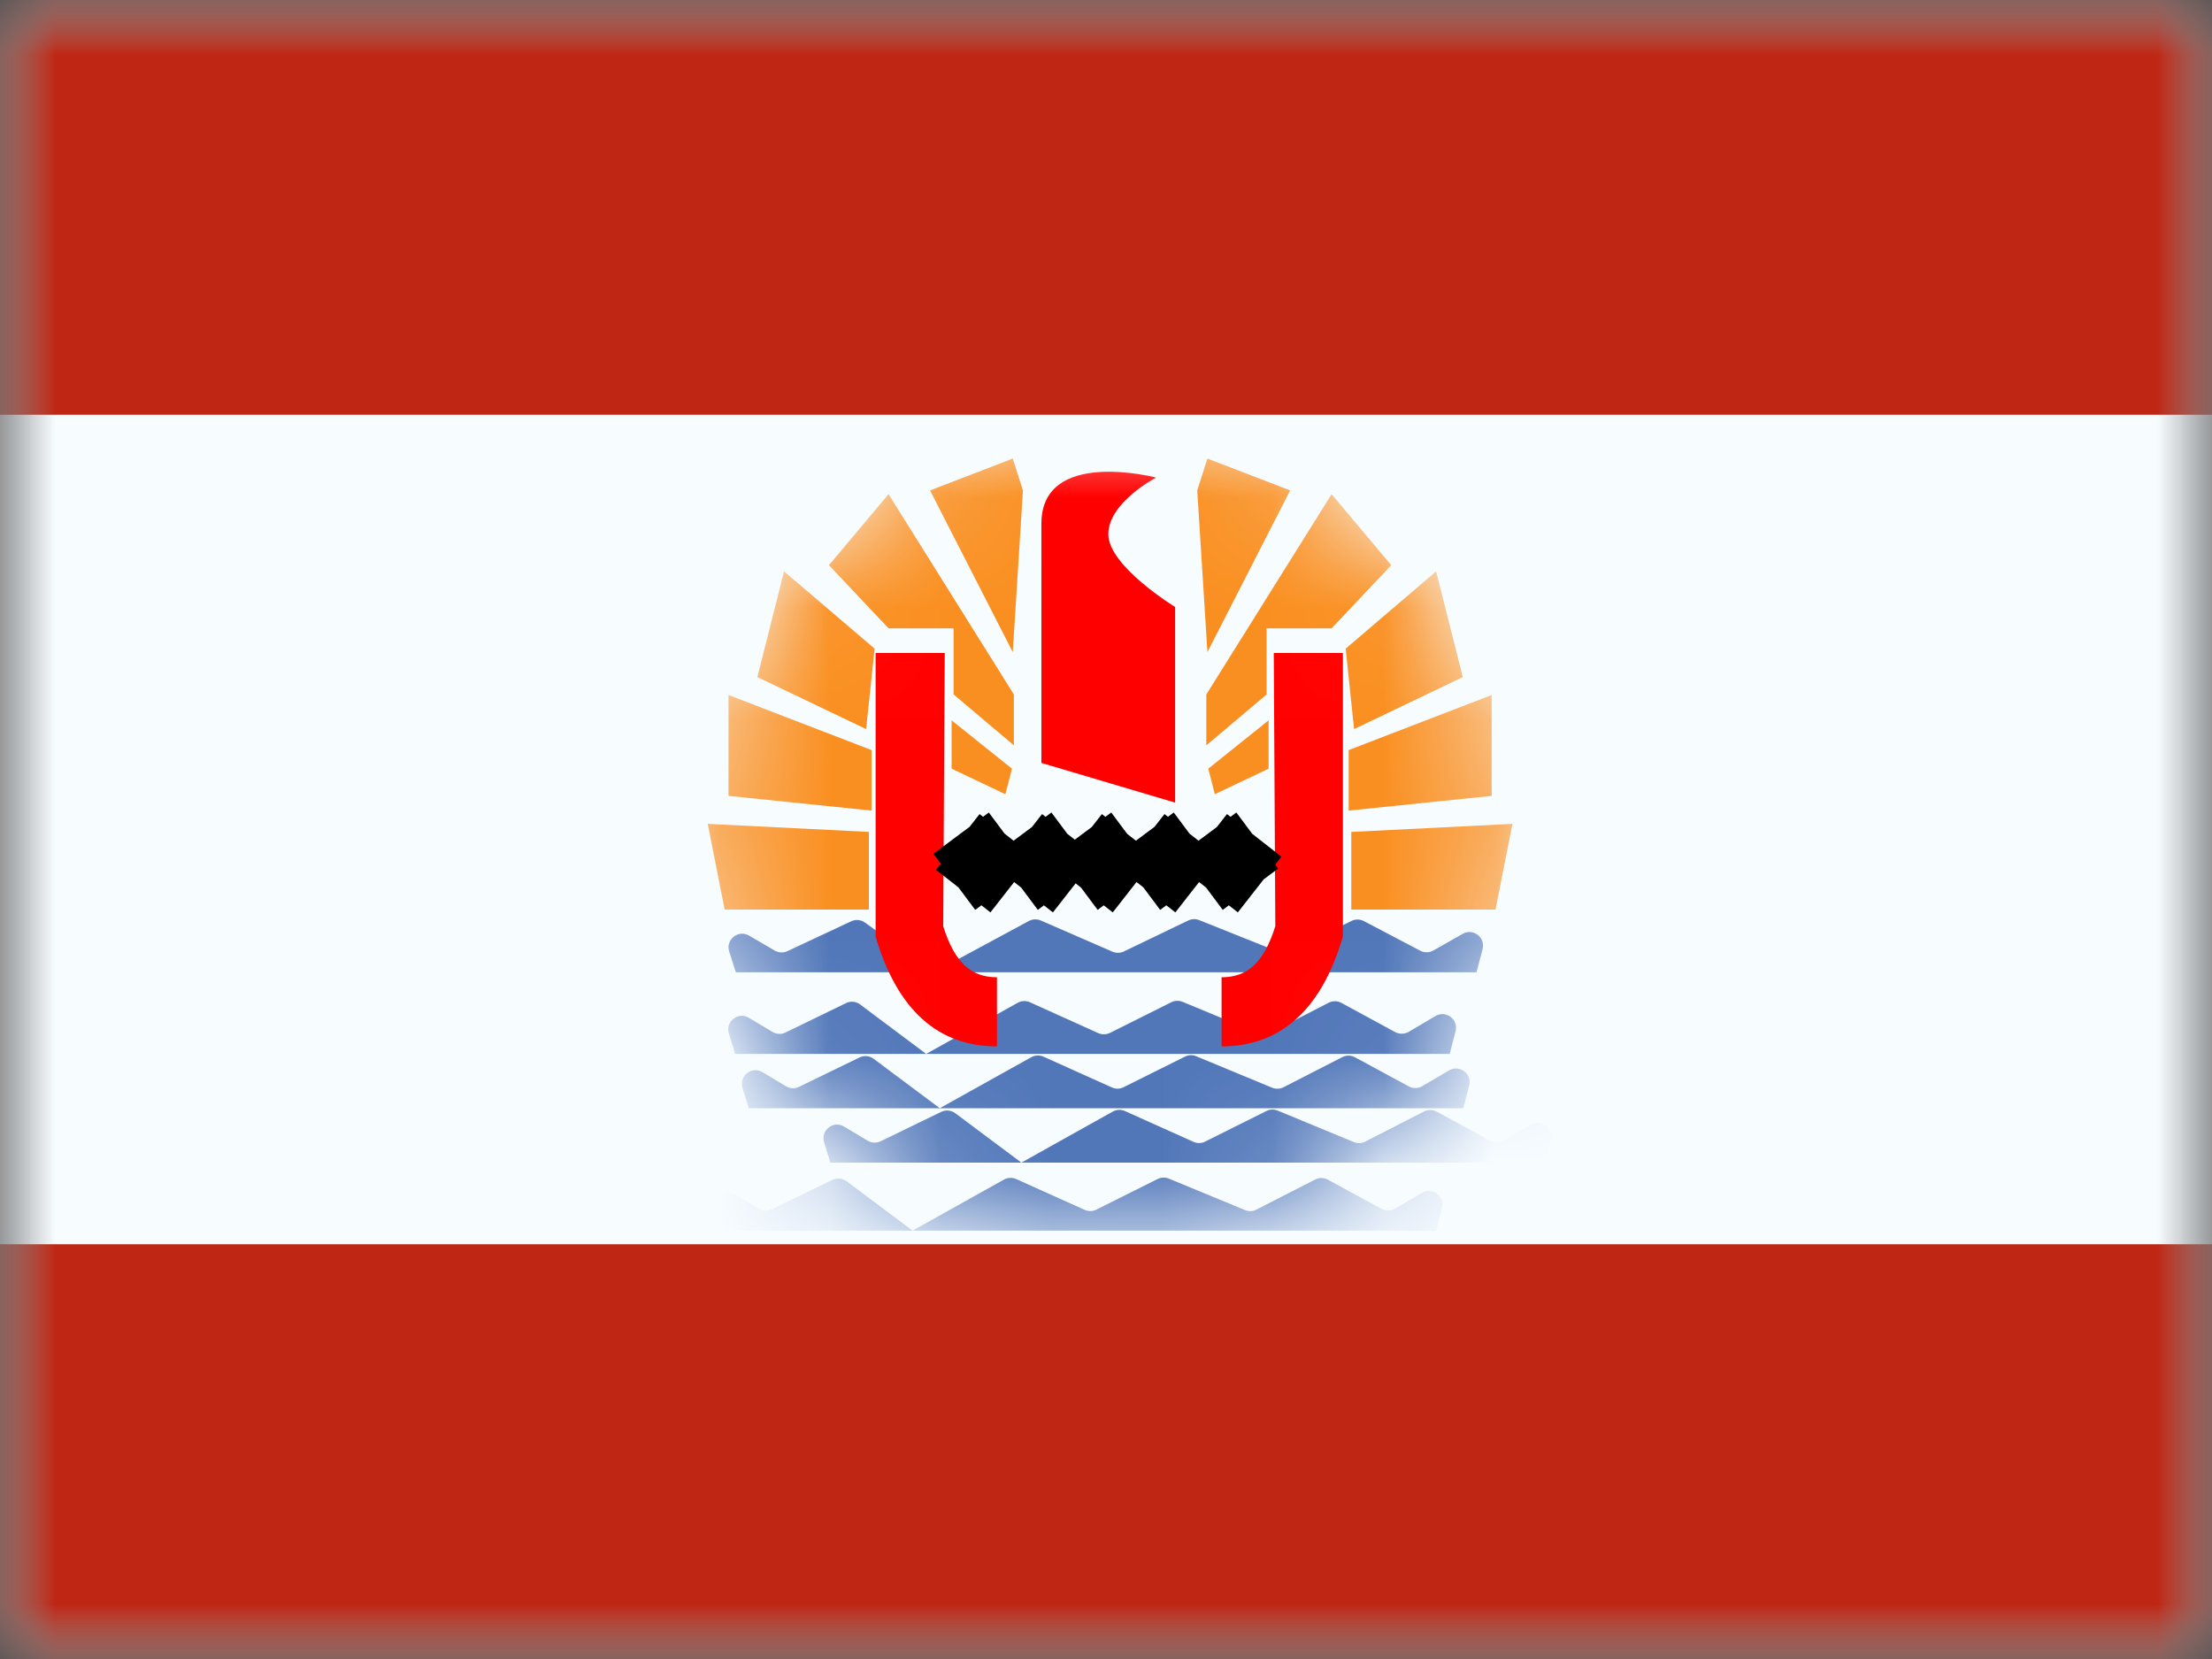 <svg xmlns="http://www.w3.org/2000/svg" fill="none" viewBox="0 0 20 15"><rect x="0" y="0" width="20" height="15" fill="#333333" stroke="none"/><mask id="PF_svg__a" width="20" height="15" x="0" y="0" mask-type="alpha" maskUnits="userSpaceOnUse"><path fill="#fff" d="M0 0H20V15H0z"/></mask><g mask="url(#PF_svg__a)"><path fill="#F7FCFF" fill-rule="evenodd" d="M0 0V15H20V0H0Z" clip-rule="evenodd"/><mask id="PF_svg__b" width="20" height="15" x="0" y="0" mask-type="alpha" maskUnits="userSpaceOnUse"><path fill="#fff" fill-rule="evenodd" d="M0 0V15H20V0H0Z" clip-rule="evenodd"/></mask><g mask="url(#PF_svg__b)"><path fill="#BF2714" fill-rule="evenodd" d="M0 0V3.75H20V0H0zM0 11.25V15H20V11.25H0z" clip-rule="evenodd"/><mask id="PF_svg__c" width="8" height="9" x="6" y="3" mask-type="alpha" maskUnits="userSpaceOnUse"><path fill="#fff" fill-rule="evenodd" d="M10 11.25C12.071 11.25 13.75 9.571 13.75 7.5C13.75 5.429 12.071 3.75 10 3.75C7.929 3.75 6.25 5.429 6.25 7.5C6.25 9.571 7.929 11.25 10 11.25Z" clip-rule="evenodd"/></mask><g mask="url(#PF_svg__c)"><path fill="#5277B9" fill-rule="evenodd" d="M6.593 8.603C6.559 8.496 6.674 8.403 6.772 8.459L7.005 8.595C7.04 8.615 7.083 8.617 7.119 8.6L7.696 8.33C7.736 8.311 7.784 8.315 7.82 8.341L8.443 8.791 9.303 8.327C9.337 8.309 9.376 8.308 9.411 8.323L10.059 8.605C10.092 8.619 10.129 8.618 10.161 8.603L10.743 8.323C10.774 8.308 10.81 8.306 10.842 8.319L11.562 8.607C11.594 8.62 11.63 8.618 11.662 8.603L12.219 8.327C12.255 8.309 12.296 8.31 12.331 8.328L12.842 8.596C12.879 8.615 12.923 8.615 12.96 8.594L13.226 8.443C13.32 8.39 13.433 8.477 13.405 8.582L13.35 8.791H6.653L6.593 8.603zM6.59 9.344C6.557 9.236 6.675 9.144 6.771 9.203L6.984 9.33C7.019 9.352 7.064 9.354 7.101 9.336L7.649 9.07C7.691 9.049 7.74 9.054 7.777 9.082L8.374 9.529 9.201 9.067C9.235 9.048 9.276 9.046 9.312 9.062L9.93 9.341C9.964 9.356 10.003 9.355 10.036 9.339L10.59 9.062C10.622 9.046 10.659 9.045 10.692 9.058L11.38 9.343C11.413 9.357 11.451 9.355 11.483 9.339L12.014 9.066C12.05 9.048 12.093 9.048 12.129 9.068L12.615 9.332C12.653 9.352 12.699 9.351 12.736 9.33L12.98 9.186C13.074 9.131 13.188 9.217 13.161 9.323L13.108 9.529H6.647L6.59 9.344zM6.713 9.836C6.68 9.728 6.798 9.636 6.894 9.694L7.107 9.822C7.142 9.844 7.186 9.845 7.224 9.827L7.772 9.561C7.814 9.541 7.863 9.546 7.899 9.573L8.497 10.02 9.324 9.559C9.358 9.54 9.399 9.538 9.435 9.554L10.053 9.832C10.087 9.848 10.126 9.847 10.159 9.83L10.713 9.554C10.745 9.538 10.782 9.536 10.815 9.55L11.503 9.835C11.536 9.848 11.574 9.847 11.606 9.83L12.137 9.558C12.173 9.54 12.216 9.54 12.252 9.56L12.738 9.823C12.776 9.844 12.822 9.843 12.859 9.821L13.103 9.678C13.197 9.623 13.311 9.709 13.284 9.815L13.231 10.02H6.77L6.713 9.836zM7.451 10.328C7.418 10.22 7.535 10.128 7.632 10.186L7.845 10.314C7.88 10.335 7.924 10.337 7.962 10.319L8.51 10.053C8.551 10.033 8.6 10.038 8.637 10.065L9.235 10.512 10.062 10.05C10.096 10.031 10.137 10.03 10.172 10.046L10.791 10.324C10.825 10.339 10.863 10.339 10.896 10.322L11.451 10.045C11.483 10.029 11.52 10.028 11.553 10.042L12.241 10.326C12.274 10.34 12.312 10.339 12.344 10.322L12.875 10.05C12.911 10.031 12.954 10.032 12.99 10.051L13.476 10.315C13.514 10.336 13.559 10.335 13.597 10.313L13.84 10.17C13.935 10.114 14.049 10.2 14.022 10.306L13.969 10.512H7.508L7.451 10.328zM6.468 10.943C6.434 10.835 6.552 10.743 6.648 10.801L6.861 10.929C6.897 10.95 6.941 10.952 6.978 10.934L7.526 10.668C7.568 10.648 7.617 10.653 7.654 10.68L8.251 11.127 9.078 10.665C9.112 10.646 9.153 10.645 9.189 10.661L9.807 10.939C9.841 10.954 9.88 10.954 9.913 10.937L10.467 10.66C10.499 10.644 10.537 10.643 10.569 10.657L11.257 10.941C11.29 10.955 11.328 10.954 11.36 10.937L11.891 10.665C11.927 10.646 11.97 10.647 12.006 10.666L12.492 10.93C12.53 10.951 12.576 10.95 12.613 10.928L12.857 10.785C12.951 10.729 13.065 10.816 13.038 10.921L12.985 11.127H6.524L6.468 10.943z" clip-rule="evenodd"/><path fill="red" d="M7.917 5.904H8.542L8.528 8.374C8.632 8.706 8.782 8.836 9.014 8.836V9.461C8.486 9.461 8.113 9.137 7.917 8.468V5.904zM12.142 5.904H11.517L11.531 8.374C11.427 8.706 11.277 8.836 11.045 8.836V9.461C11.572 9.461 11.946 9.137 12.142 8.468V5.904z"/><path fill="red" fill-rule="evenodd" d="M10.453 4.318C10.453 4.318 9.416 4.047 9.416 4.734C9.416 5.422 9.416 6.898 9.416 6.898L10.625 7.257V5.488C10.625 5.488 10.021 5.119 10.021 4.83C10.021 4.542 10.453 4.318 10.453 4.318Z" clip-rule="evenodd"/><path stroke="#000" stroke-width=".625" d="M8.709 8.057 9.103 7.553M9.068 8.04 8.69 7.533M9.274 8.057 9.668 7.553M9.634 8.04 9.256 7.533M9.815 8.057 10.209 7.553M10.175 8.04 9.797 7.533M10.381 8.057 10.775 7.553M10.74 8.04 10.362 7.533M10.946 8.057 11.34 7.553M11.306 8.04 10.928 7.533"/><path fill="#FA8F21" fill-rule="evenodd" d="M8.409 4.434L9.157 5.896L9.249 4.434L9.157 4.146L8.409 4.434ZM8.034 5.681L7.495 5.11L8.034 4.468L9.167 6.279V6.739L8.622 6.279V5.681H8.034ZM6.848 6.122L7.831 6.592L7.908 5.865L7.089 5.166L6.848 6.122ZM7.88 7.329L6.587 7.196V6.284L7.88 6.782V7.329ZM6.552 8.224L6.399 7.449L7.856 7.522V8.224H6.552ZM8.604 6.95V6.513L9.15 6.95L9.09 7.181L8.604 6.95ZM13.675 7.449L13.522 8.224H12.218V7.522L13.675 7.449ZM12.194 7.329L13.487 7.196V6.284L12.194 6.782V7.329ZM13.226 6.122L12.243 6.592L12.167 5.865L12.985 5.166L13.226 6.122ZM12.04 5.681L12.579 5.11L12.04 4.468L10.907 6.279V6.739L11.452 6.279V5.681H12.04ZM11.665 4.434L10.917 5.896L10.825 4.434L10.917 4.146L11.665 4.434ZM11.47 6.95V6.513L10.925 6.95L10.984 7.181L11.47 6.95Z" clip-rule="evenodd"/></g></g></g></svg>